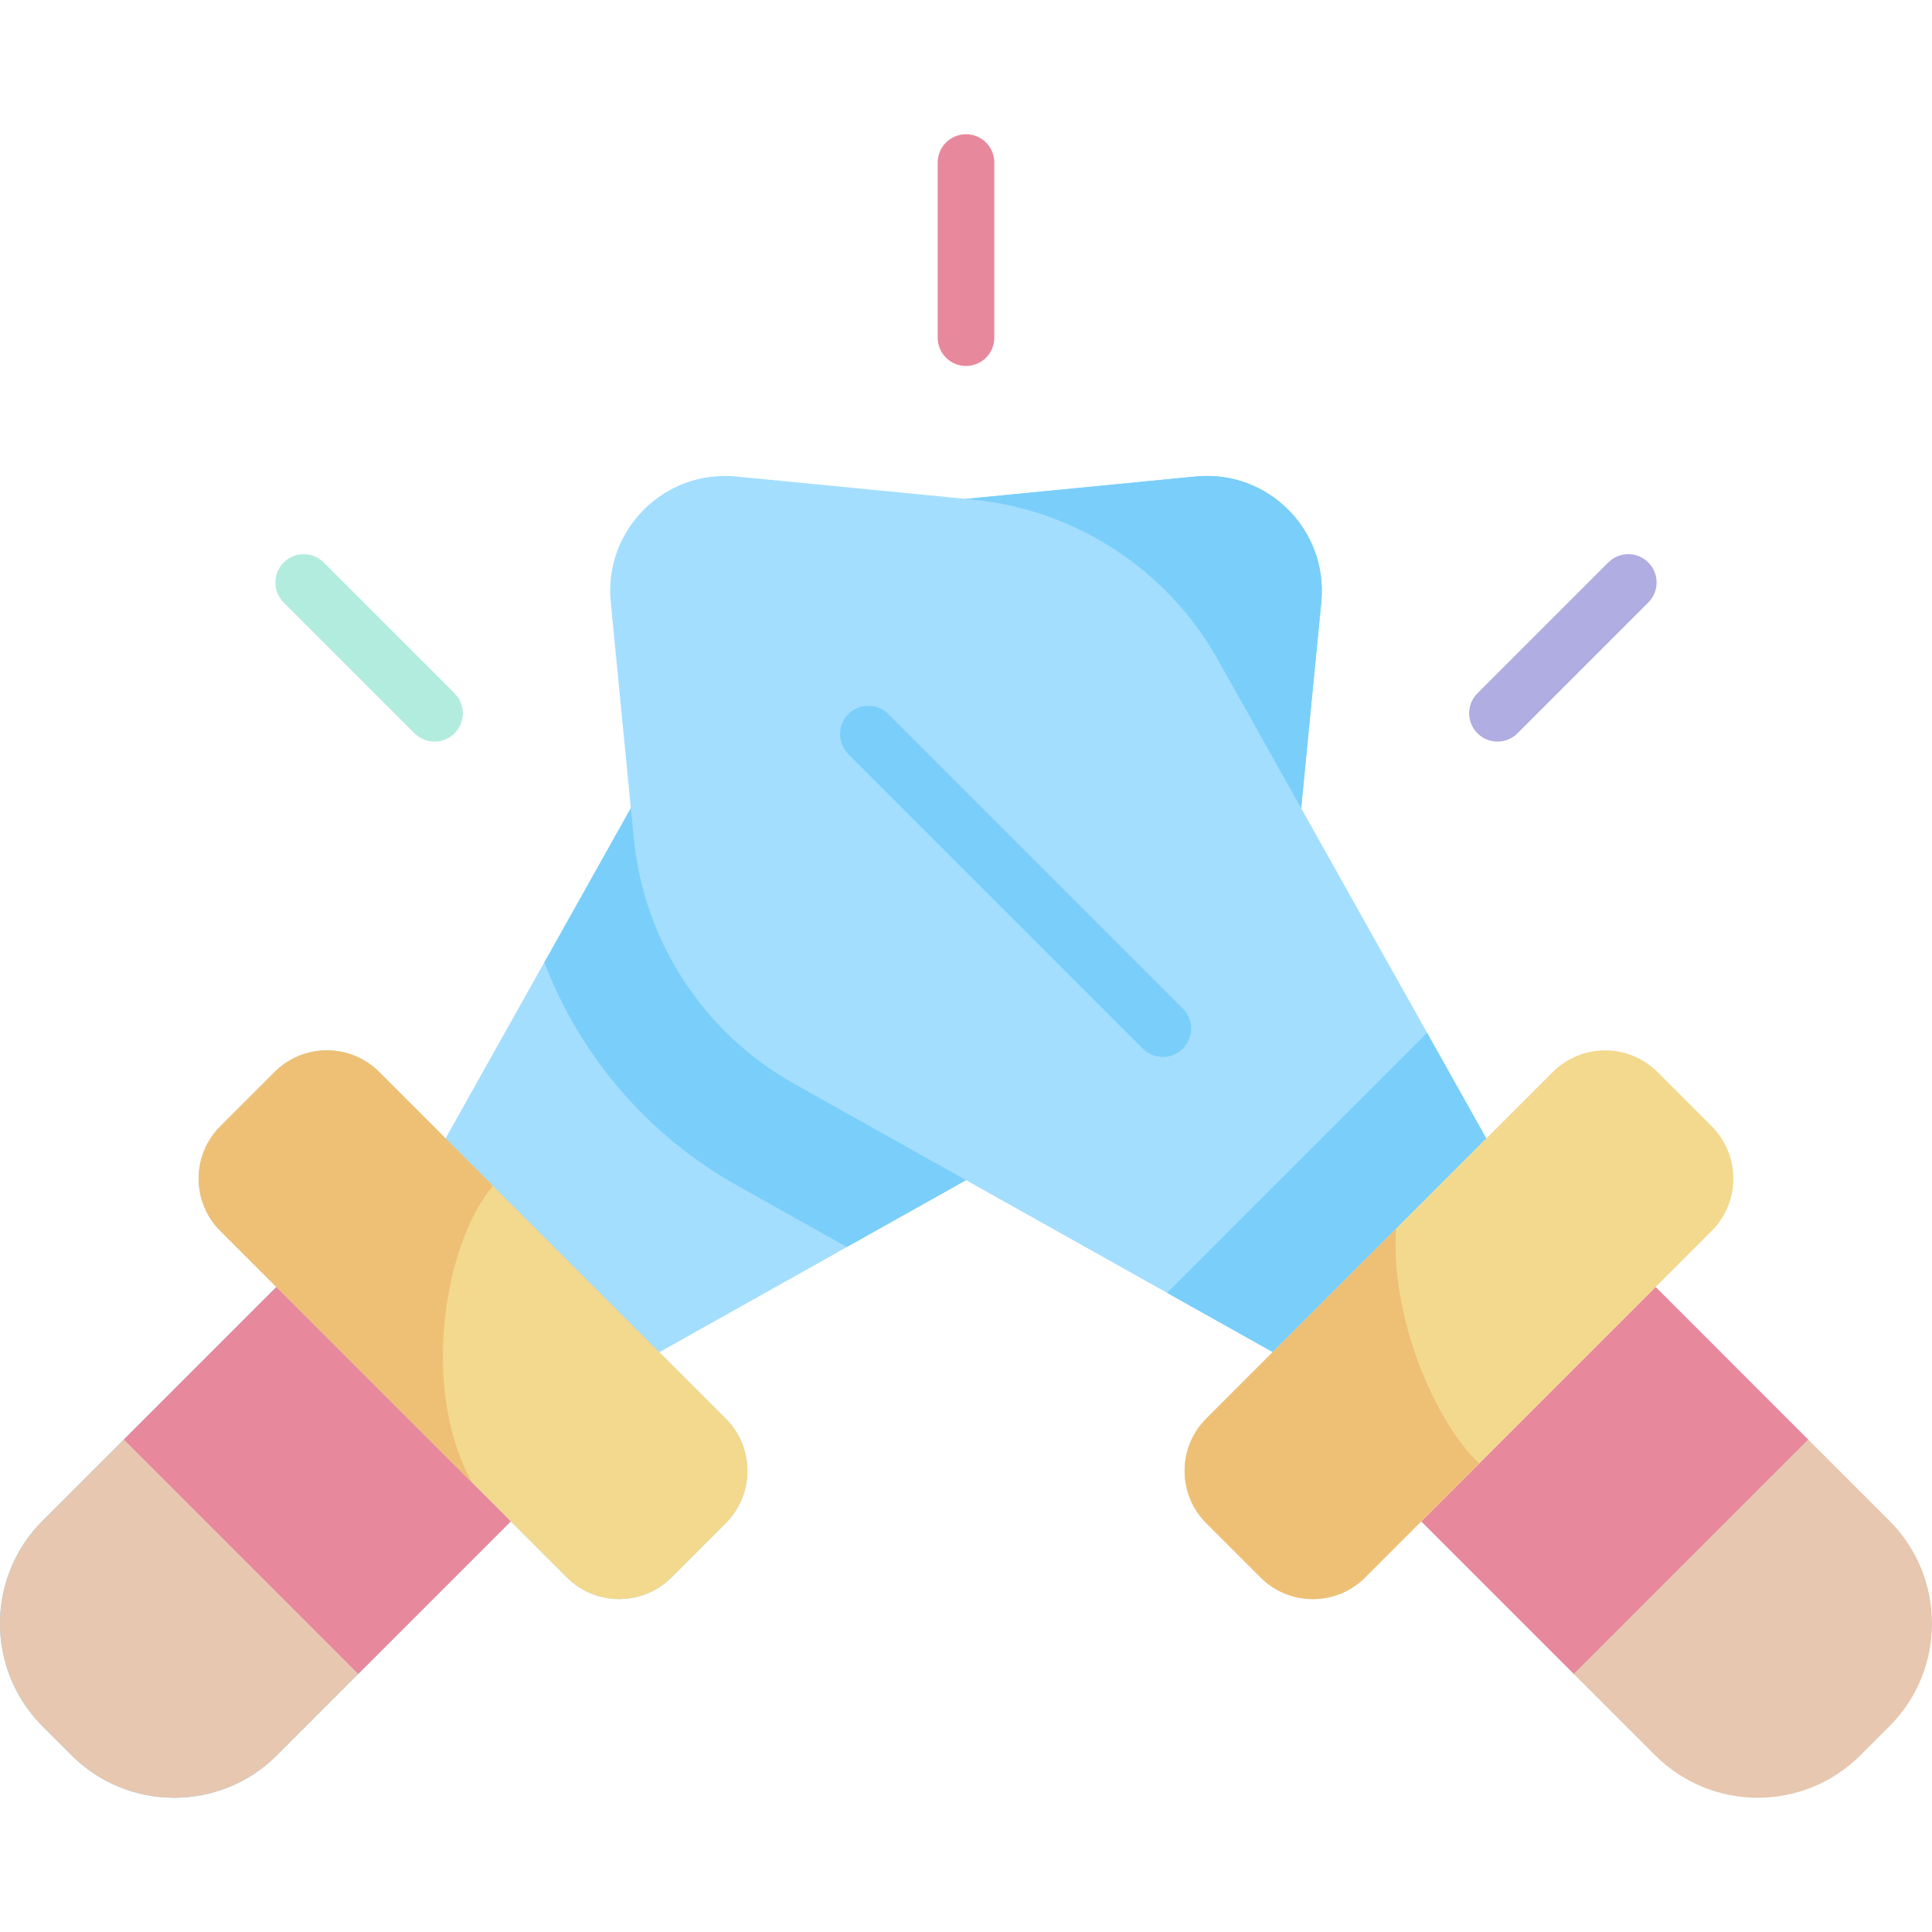 <svg id="Capa_1" enable-background="new 0 0 512 512" height="512" viewBox="0 0 512 512" width="512" xmlns="http://www.w3.org/2000/svg"><g><path d="m464.527 428.953 14.656-47.472-40.423-40.424-62.129 62.129 40.423 40.423z" fill="#e7889d"/><path d="m417.054 443.609 21.536 21.536c15.041 15.041 39.428 15.041 54.469 0l7.659-7.659c15.041-15.041 15.041-39.428 0-54.469l-21.536-21.536z" fill="#e7c7af"/><g fill="#a3defe"><path d="m58.391 326.208 91.827 91.827c7.659 7.659 20.076 7.659 27.734 0l14.373-14.373c7.659-7.659 7.659-20.076 0-27.734l-91.827-91.827c-7.659-7.659-20.076-7.659-27.734 0l-14.373 14.373c-7.658 7.659-7.658 20.076 0 27.734z"/><path d="m73.241 341.057 62.128 62.128-61.959 61.96c-15.041 15.041-39.428 15.041-54.469 0l-7.659-7.659c-15.041-15.041-15.041-39.428 0-54.469z"/><path d="m94.946 443.609-21.536 21.536c-15.041 15.041-39.428 15.041-54.469 0l-7.659-7.659c-15.041-15.041-15.041-39.428 0-54.469l21.536-21.536z"/><path d="m254.3 132.381 62.583-6.101c19.089-1.861 35.124 14.175 33.264 33.264l-6.101 62.583c-2.665 27.342-18.539 51.65-42.502 65.085l-126.83 71.106-56.603-56.603 71.105-126.83c13.434-23.965 37.742-39.839 65.084-42.504z"/></g><path d="m150.218 418.035-91.827-91.827c-7.659-7.659-7.659-20.076 0-27.734l14.373-14.373c7.659-7.659 20.076-7.659 27.734 0l91.827 91.827c7.659 7.659 7.659 20.076 0 27.734l-14.373 14.373c-7.658 7.659-20.075 7.659-27.734 0z" fill="#f2d98d"/><path d="m32.817 381.481 14.656 47.472 47.473 14.656 40.423-40.423-62.128-62.129z" fill="#e7889d"/><path d="m32.817 381.481-21.536 21.536c-15.041 15.041-15.041 39.428 0 54.469l7.659 7.659c15.041 15.041 39.428 15.041 54.469 0l21.536-21.536z" fill="#e7c7af"/><path d="m344.046 222.126 6.101-62.583c1.861-19.089-14.175-35.124-33.264-33.264l-62.583 6.101c-27.342 2.665-51.65 18.54-65.085 42.502l-71.105 126.83 56.603 56.603 126.83-71.106c23.963-13.433 39.837-37.741 42.503-65.083z" fill="#a3defe"/><path d="m350.147 159.543c1.861-19.089-14.175-35.125-33.264-33.264l-62.583 6.101c-27.342 2.665-51.65 18.539-65.085 42.502l-44.954 80.184c9.495 24.767 27.407 45.83 51.081 59.102l29.058 16.291 77.142-43.249c23.963-13.434 39.837-37.743 42.502-65.085z" fill="#7acefa"/><g><path d="m115.156 196.532c-1.92 0-3.839-.732-5.303-2.197l-34.674-34.674c-2.929-2.929-2.929-7.678 0-10.606 2.929-2.929 7.678-2.929 10.606 0l34.674 34.674c2.929 2.929 2.929 7.678 0 10.606-1.464 1.465-3.384 2.197-5.303 2.197z" fill="#b2ecde"/><path d="m396.844 196.532c-1.919 0-3.839-.732-5.303-2.197-2.929-2.929-2.929-7.678 0-10.606l34.674-34.674c2.929-2.929 7.678-2.929 10.607 0s2.929 7.678 0 10.606l-34.674 34.674c-1.465 1.465-3.384 2.197-5.304 2.197z" fill="#b0ade2"/><path d="m256 96.984c-4.142 0-7.5-3.358-7.5-7.5v-46.41c0-4.142 3.358-7.5 7.5-7.5s7.5 3.358 7.5 7.5v46.411c0 4.142-3.358 7.499-7.5 7.499z" fill="#e7889d"/></g><path d="m257.7 132.381-62.583-6.101c-19.089-1.861-35.124 14.175-33.264 33.264l6.101 62.583c2.665 27.342 18.54 51.65 42.502 65.085l126.831 71.106 56.603-56.603-71.105-126.83c-13.435-23.965-37.743-39.839-65.085-42.504z" fill="#a3defe"/><path d="m308.169 280.095c-1.919 0-3.839-.732-5.303-2.197l-78.053-78.053c-2.929-2.929-2.929-7.678 0-10.606 2.929-2.929 7.678-2.929 10.606 0l78.053 78.053c2.929 2.929 2.929 7.678 0 10.606-1.464 1.465-3.384 2.197-5.303 2.197z" fill="#7acefa"/><path d="m309.281 342.615 28.006 15.701 56.603-56.603-15.701-28.006z" fill="#7acefa"/><path d="m453.609 326.208-91.827 91.827c-7.659 7.659-20.076 7.659-27.734 0l-14.373-14.373c-7.659-7.659-7.659-20.076 0-27.734l91.827-91.827c7.659-7.659 20.076-7.659 27.734 0l14.373 14.373c7.658 7.659 7.658 20.076 0 27.734z" fill="#f2d98d"/><path d="m369.99 325.613-50.315 50.315c-7.659 7.659-7.659 20.076 0 27.734l14.373 14.372c7.659 7.659 20.076 7.659 27.734 0l30.206-30.206c-11.473-10.717-23.617-38.617-21.998-62.215z" fill="#eec076"/><path d="m130.633 314.236-30.135-30.135c-7.659-7.659-20.076-7.659-27.734 0l-14.373 14.373c-7.659 7.659-7.659 20.076 0 27.734l66.794 66.794c-13.819-24.506-7.584-63.263 5.448-78.766z" fill="#eec076"/></g></svg>